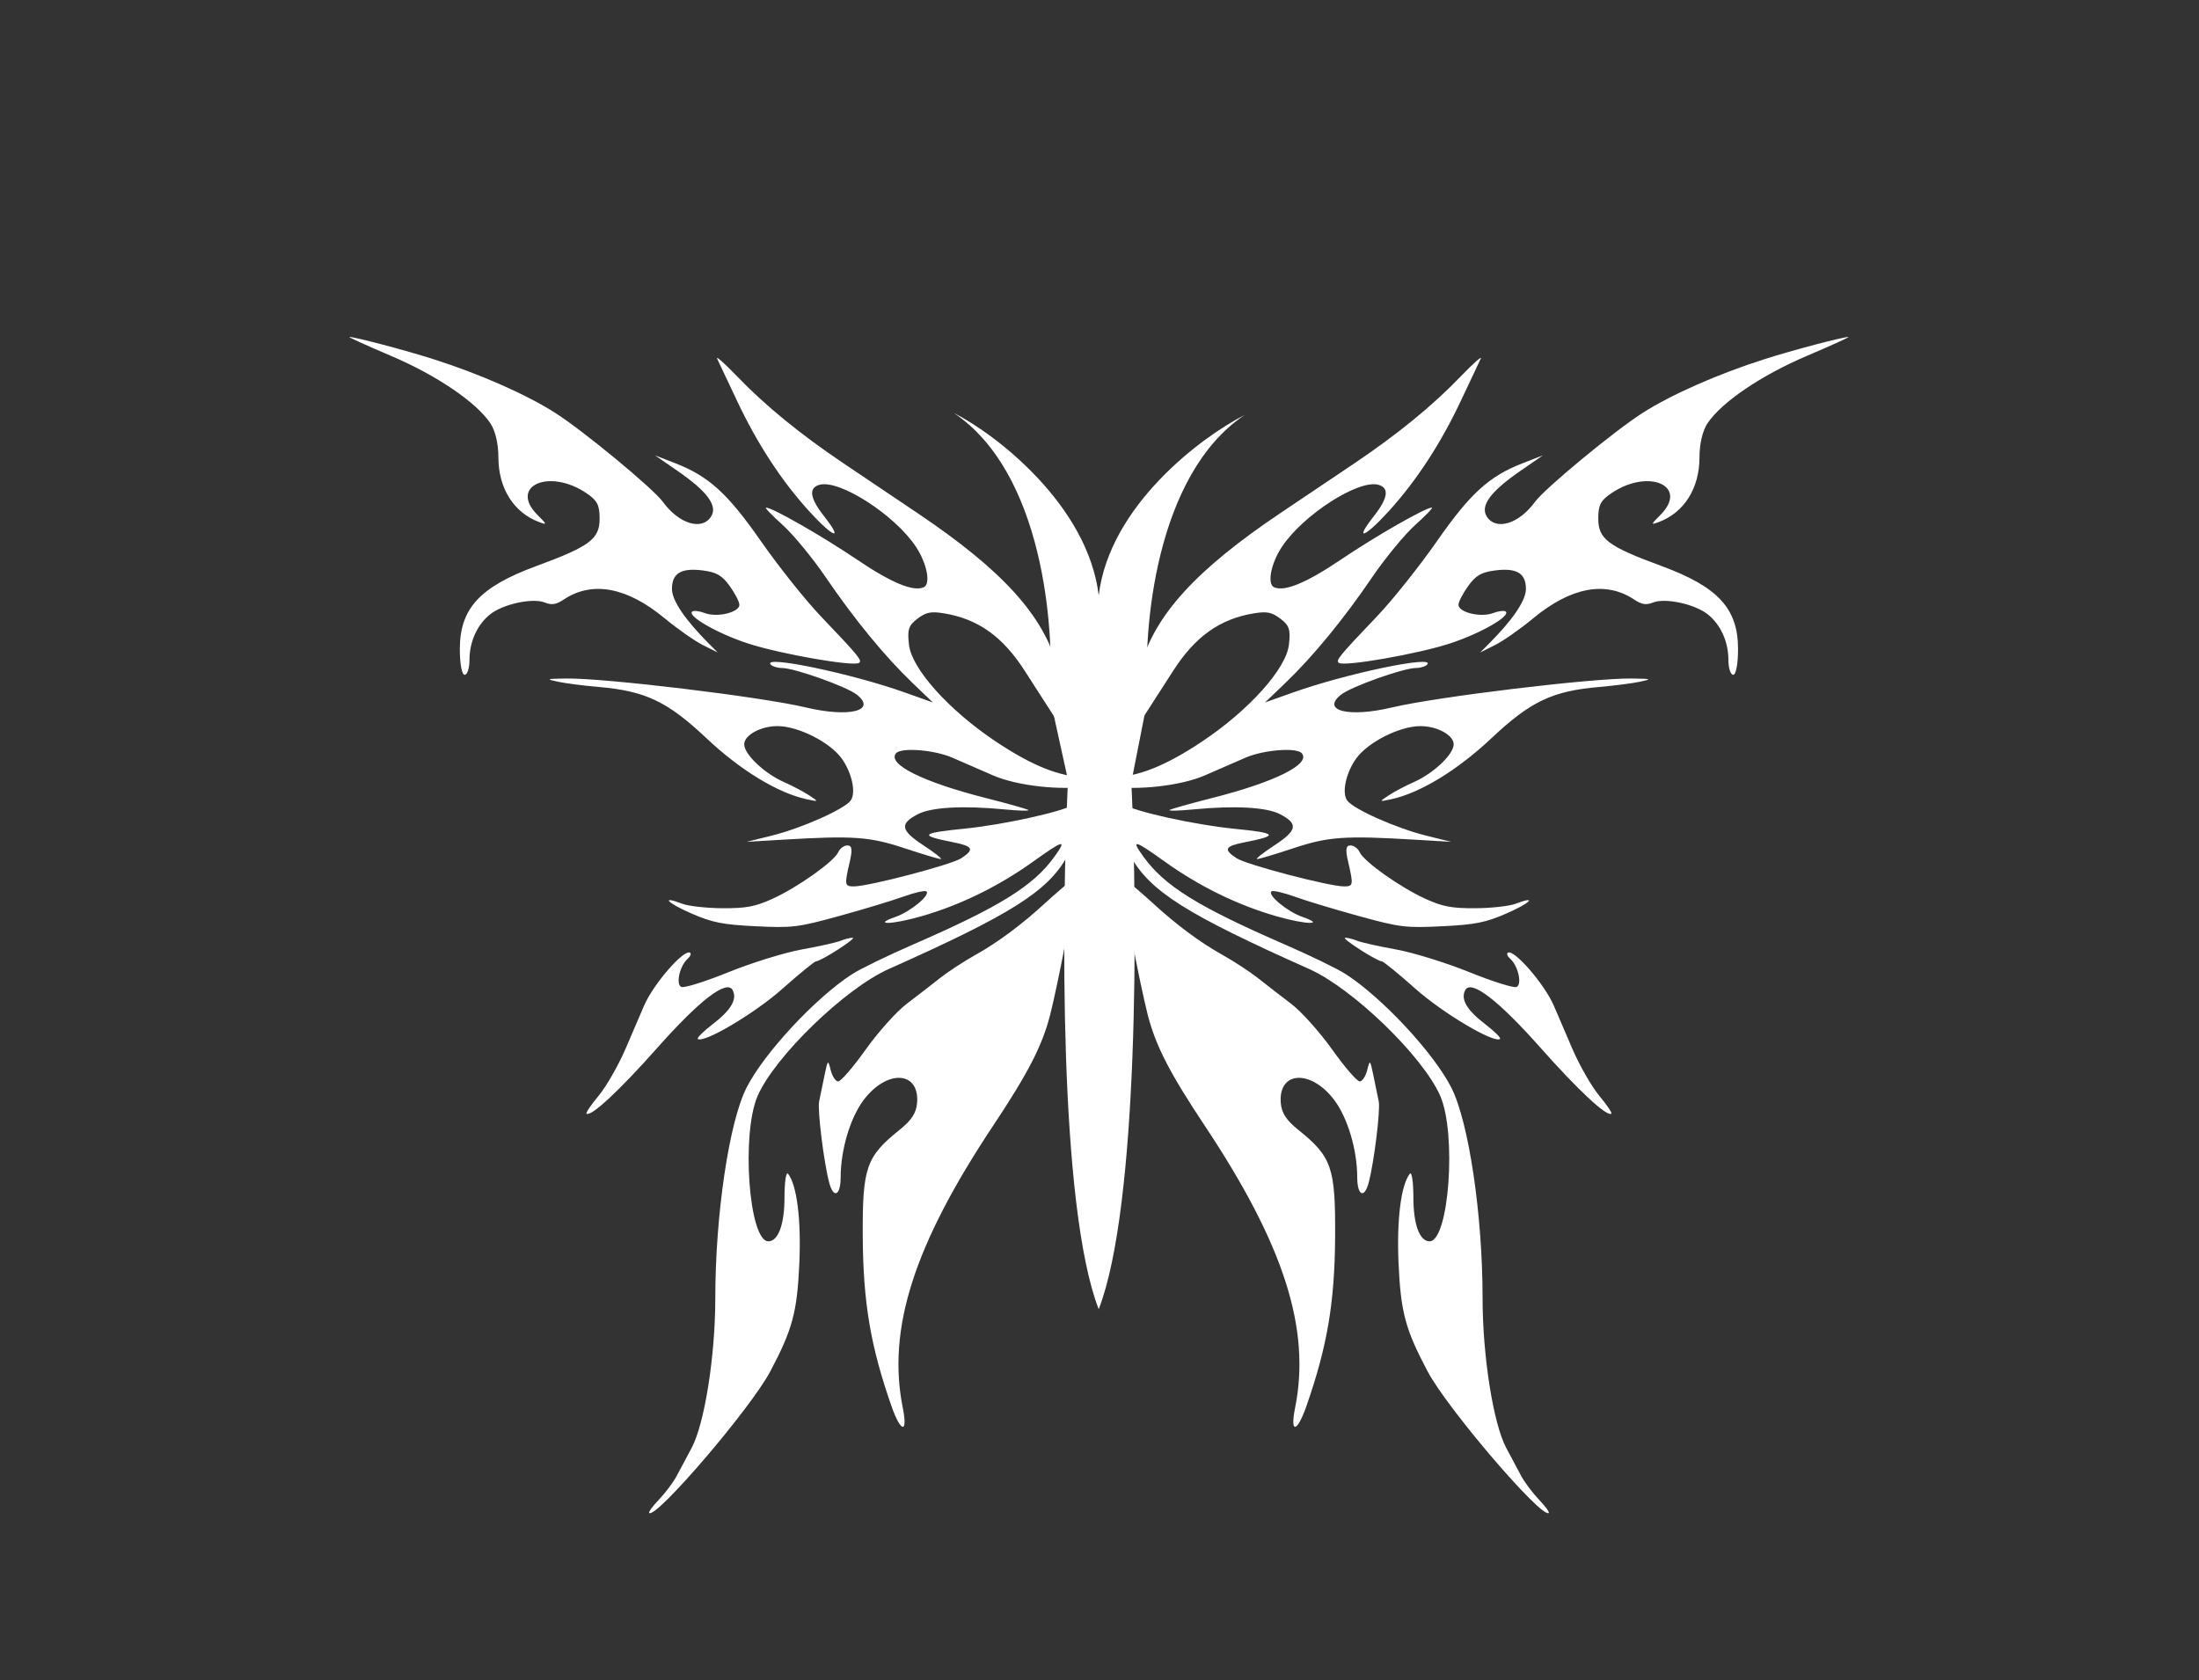 <svg width="657" height="502" viewBox="0 0 657 502" fill="none" xmlns="http://www.w3.org/2000/svg">
<rect x="0" y="0" width="657" height="502" fill="#333333" stroke="none"/>
<path d="M146.521 126.481C142.266 120.132 130.41 112.097 116.705 106.274C109.467 103.199 103.93 100.682 104.399 100.68C106.097 100.672 121.012 104.611 129.426 107.29C143.4 111.738 157.301 117.872 165.982 123.422C174.386 128.796 195.159 145.968 198.035 149.92C202.842 156.527 209.685 158.63 212.441 154.348C214.5 151.146 211.371 146.876 202.451 140.715L195.709 136.059L201.756 138.408C211.771 142.3 217.395 147.417 227.357 161.706C232.58 169.196 240.555 179.212 245.081 183.963C256.655 196.11 257.669 197.344 256.664 198.055C255.012 199.224 233.228 195.425 223.547 192.279C214.348 189.289 205.061 183.951 206.851 182.683C207.32 182.352 209.012 182.576 210.612 183.183C214.271 184.569 220.91 182.969 220.91 180.701C220.91 179.823 219.615 177.31 218.034 175.114C215.755 171.95 214.11 170.984 210.098 170.452C203.546 169.581 200.745 171.245 200.762 175.997C200.775 179.423 204.689 185.192 211.907 192.42L214.43 194.949L209.983 192.723C207.536 191.5 202.389 187.891 198.545 184.705C187.345 175.423 176.939 173.482 168.478 179.095C166.127 180.653 164.876 180.855 162.766 180.016C159.143 178.575 150.405 180.448 146.501 183.503C142.616 186.542 140.267 191.696 140.267 197.182C140.267 199.622 139.619 201.618 138.827 201.618C137.994 201.618 137.387 198.373 137.387 193.92C137.387 181.827 143.36 175.34 160.207 169.133C176.261 163.22 179.148 161.059 179.148 154.955C179.148 150.875 178.449 149.528 175.188 147.332C163.992 139.791 151.931 145.247 160.645 153.911C163.482 156.732 163.511 156.904 160.988 155.947C153.449 153.09 148.907 145.835 148.907 136.647C148.907 132.61 147.98 128.658 146.521 126.481Z" fill="white"/>
<path d="M220.06 119.451C217.409 113.795 214.811 108.289 214.284 107.215C213.759 106.142 216.413 108.476 220.183 112.401C228.593 121.158 238.986 129.656 252.04 138.451C257.492 142.122 267.384 148.775 274.024 153.235C299.384 170.268 311.691 183.775 315.936 199.237C319.853 213.498 323.114 223.111 324.781 225.317C325.573 226.366 325.942 227.77 325.599 228.44C325.258 229.109 323.36 227.134 321.381 224.05C319.404 220.966 316.147 215.919 314.142 212.834C312.139 209.75 308.582 204.222 306.239 200.551C299.611 190.167 292.161 184.87 281.876 183.227C278.092 182.623 276.679 182.92 274.097 184.866C271.452 186.859 271.046 188.116 271.578 192.66C272.421 199.851 283.48 212.173 297.494 221.534C308.435 228.842 316.737 232.149 324.234 232.185C329.781 232.211 330.454 233.934 325.277 234.854C317.208 236.288 303.836 234.796 296.68 231.663C292.883 230 287.402 227.614 284.503 226.361C279.103 224.028 269.292 223.26 267.731 225.048C264.911 228.278 275.752 233.677 294.665 238.464C301.14 240.103 306.796 241.702 307.236 242.019C307.675 242.336 304.469 242.251 300.113 241.833C287.662 240.635 278.227 241.162 274.192 243.279C268.718 246.151 269.071 248.076 275.893 252.563C279.314 254.812 281.643 256.659 281.068 256.666C280.494 256.672 275.634 255.221 270.268 253.44C259.81 249.968 254.936 249.625 233.871 250.882L223.07 251.527L230.463 249.697C239.433 247.475 252.143 241.841 254.138 239.204C255.839 236.953 254.57 230.948 251.484 226.637C248.009 221.784 238.601 217.011 232.392 216.948C227.38 216.899 222.35 219.62 222.35 222.38C222.35 225.372 228.338 231.056 234.239 233.667C236.808 234.804 240.207 236.599 241.791 237.655C244.654 239.565 244.649 239.572 241.071 238.807C232.438 236.964 221.269 230.175 211.092 220.588C199.4 209.575 192.874 206.464 178.935 205.259C174.462 204.873 168.954 204.164 166.695 203.685C162.974 202.895 163.206 202.805 169.175 202.726C180.882 202.57 227.35 208.18 240.761 211.367C253.72 214.448 262.05 212.365 256.006 207.555C252.98 205.146 237.341 199.581 233.596 199.58C232.256 199.579 230.75 199.109 230.249 198.535C227.736 195.657 254.341 201.204 270.328 206.893L278.707 209.874L272.679 204.097C264.388 196.151 255.301 185.092 246.749 172.537C242.784 166.717 236.954 159.638 233.793 156.806C230.63 153.974 228.41 151.657 228.858 151.657C230.77 151.657 245.529 160.094 256.096 167.228C266.352 174.152 272.841 176.839 275.984 175.464C278.148 174.517 276.971 168.371 273.671 163.382C267.371 153.858 250.833 143.214 244.86 144.838C241.504 145.749 241.952 148.837 246.226 154.258C252.119 161.73 249.082 160.764 241.871 152.873C233.5 143.711 226.155 132.453 220.06 119.451Z" fill="white"/>
<path d="M287.973 247.607C299.808 246.436 317.945 242.421 320.921 240.314C326.188 236.584 325.052 244.959 318.795 255.989C312.884 266.406 302.083 273.206 265.552 289.508C252.511 295.328 231.66 315.475 226.402 327.336C221.401 338.618 223.737 370.876 229.556 370.876C232.52 370.876 234.38 365.848 234.385 357.822C234.388 353.165 234.863 349.953 235.44 350.684C238.097 354.047 239.403 364.428 238.816 377.503C238.159 392.075 236.778 397.202 230.119 409.775C224.29 420.782 196.19 453.636 193.958 452.055C193.654 451.841 194.953 450.052 196.844 448.08C198.733 446.108 201.109 442.957 202.122 441.078C203.135 439.199 205.18 435.367 206.666 432.563C210.521 425.29 213.71 405.084 213.71 387.929C213.71 363.033 217.815 335.315 223.031 325.002C228.26 314.663 243.633 298.129 254.6 291.045C257.027 289.479 265.18 285.512 272.722 282.231C298.793 270.884 308.7 264.735 315.036 255.964C318.903 250.611 317.834 250.859 308.644 257.447C298.34 264.834 286.823 270.46 275.199 273.784C266.394 276.303 260.421 276.417 267.597 273.93C272.052 272.385 278.159 267.305 276.755 266.31C276.292 265.981 273.16 266.706 269.797 267.92C266.435 269.136 257.786 271.747 250.577 273.724C238.316 277.087 236.715 277.282 225.743 276.742C215.919 276.259 212.811 275.641 206.59 272.931C199.337 269.77 197.194 267.488 203.866 270.029C205.716 270.734 211.118 271.331 215.87 271.357C222.956 271.394 225.644 270.886 230.815 268.533C238.338 265.11 249.188 257.411 250.447 254.605C250.941 253.502 252.171 252.6 253.18 252.6C254.567 252.6 254.74 253.782 253.889 257.443C252.263 264.436 252.329 264.835 255.111 264.838C259.535 264.844 284.273 258.359 287.206 256.424C291.25 253.757 290.747 252.819 284.633 251.62C274.46 249.625 275.076 248.885 287.973 247.607Z" fill="white"/>
<path d="M291.437 285.299C298.096 281.585 305.309 276.222 312.302 269.784C314.649 267.623 320.493 262.523 320.921 262.523C322.335 262.523 315.957 294.745 313.699 303.432C311.334 312.527 307.126 320.688 296.801 336.209C273.063 371.885 264.99 397.059 269.728 420.631C271.3 428.46 269.135 428.1 266.331 420.068C260.075 402.143 257.876 389.114 257.767 369.346C257.655 348.818 258.773 345.588 268.782 337.565C272.327 334.722 273.747 332.55 273.998 329.581C274.808 319.995 265.068 319.396 258.076 328.602C254.034 333.924 251.18 343.479 251.163 351.758C251.15 357.286 249.018 358.235 247.725 353.287C246.112 347.12 244.203 331.636 244.739 329.071C245.031 327.669 245.74 324.228 246.314 321.424C247.303 316.582 247.397 316.494 248.173 319.68C248.624 321.524 249.626 323.069 250.401 323.112C251.177 323.154 254.868 318.891 258.604 313.639C262.34 308.387 267.862 302.222 270.874 299.937C273.887 297.652 278.335 294.21 280.759 292.289C283.182 290.368 287.988 287.223 291.437 285.299Z" fill="white"/>
<path d="M239.631 283.666C244.779 282.741 249.963 281.579 251.151 281.087C252.339 280.594 253.959 280.184 254.751 280.175C256.226 280.159 245.366 287.16 243.81 287.228C243.337 287.249 238.801 290.952 233.729 295.456C225.52 302.749 210.357 311.743 208.495 310.424C208.111 310.152 210.114 308.158 212.947 305.991C218.422 301.801 220.344 298.508 218.885 295.816C217.139 292.593 209.008 298.834 196.34 313.123C185.093 325.808 176.588 333.716 175.227 332.753C174.936 332.546 176.568 330.132 178.853 327.386C181.14 324.641 184.779 318.277 186.943 313.243C189.106 308.209 191.565 302.485 192.406 300.522C195.195 294.011 204.417 283.406 206.196 284.666C206.594 284.947 206.255 285.763 205.441 286.478C203.084 288.548 201.834 294.128 203.559 294.882C204.404 295.252 210.761 293.259 217.683 290.453C224.607 287.646 234.483 284.592 239.631 283.666Z" fill="white"/>
<path d="M510.145 126.481C514.4 120.132 526.256 112.097 539.961 106.274C547.199 103.199 552.736 100.682 552.267 100.68C550.569 100.672 535.654 104.611 527.24 107.29C513.266 111.738 499.365 117.872 490.684 123.422C482.28 128.796 461.507 145.968 458.631 149.92C453.824 156.527 446.981 158.63 444.225 154.348C442.166 151.146 445.295 146.876 454.215 140.715L460.957 136.059L454.91 138.408C444.895 142.3 439.271 147.417 429.309 161.706C424.086 169.196 416.111 179.212 411.585 183.963C400.011 196.11 398.997 197.344 400.002 198.055C401.654 199.224 423.438 195.425 433.119 192.279C442.318 189.289 451.605 183.951 449.815 182.683C449.346 182.352 447.654 182.576 446.054 183.183C442.395 184.569 435.756 182.969 435.756 180.701C435.756 179.823 437.051 177.31 438.632 175.114C440.911 171.95 442.556 170.984 446.568 170.452C453.12 169.581 455.921 171.245 455.904 175.997C455.891 179.423 451.977 185.192 444.759 192.42L442.236 194.949L446.683 192.723C449.13 191.5 454.277 187.891 458.122 184.705C469.321 175.423 479.727 173.482 488.189 179.095C490.539 180.653 491.79 180.855 493.9 180.016C497.523 178.575 506.261 180.448 510.165 183.503C514.051 186.542 516.399 191.696 516.399 197.182C516.399 199.622 517.047 201.618 517.839 201.618C518.672 201.618 519.279 198.373 519.279 193.92C519.279 181.827 513.306 175.34 496.459 169.133C480.405 163.22 477.518 161.059 477.518 154.955C477.518 150.875 478.218 149.528 481.478 147.332C492.674 139.791 504.735 145.247 496.021 153.911C493.184 156.732 493.155 156.904 495.678 155.947C503.217 153.09 507.759 145.835 507.759 136.647C507.759 132.61 508.686 128.658 510.145 126.481Z" fill="white"/>
<path d="M436.606 119.451C439.257 113.795 441.855 108.289 442.382 107.215C442.907 106.142 440.253 108.476 436.483 112.401C428.073 121.158 417.68 129.656 404.626 138.451C399.174 142.122 389.283 148.775 382.642 153.235C357.282 170.268 344.975 183.775 340.73 199.237C336.813 213.498 333.552 223.111 331.885 225.317C331.093 226.366 330.724 227.77 331.067 228.44C331.408 229.109 333.306 227.134 335.285 224.05C337.262 220.966 340.519 215.919 342.524 212.834C344.527 209.75 348.084 204.222 350.427 200.551C357.056 190.167 364.505 184.87 374.79 183.227C378.574 182.623 379.987 182.92 382.569 184.866C385.214 186.859 385.62 188.116 385.088 192.66C384.245 199.851 373.186 212.173 359.172 221.534C348.231 228.842 339.929 232.149 332.432 232.185C326.885 232.211 326.212 233.934 331.389 234.854C339.458 236.288 352.83 234.796 359.986 231.663C363.783 230 369.264 227.614 372.163 226.361C377.563 224.028 387.374 223.26 388.935 225.048C391.755 228.278 380.914 233.677 362.001 238.464C355.526 240.103 349.87 241.702 349.43 242.019C348.991 242.336 352.197 242.251 356.553 241.833C369.004 240.635 378.439 241.162 382.474 243.279C387.948 246.151 387.595 248.076 380.773 252.563C377.352 254.812 375.023 256.659 375.598 256.666C376.172 256.672 381.032 255.221 386.398 253.44C396.856 249.968 401.73 249.625 422.796 250.882L433.596 251.527L426.203 249.697C417.233 247.475 404.523 241.841 402.528 239.204C400.827 236.953 402.096 230.948 405.182 226.637C408.657 221.784 418.065 217.011 424.274 216.948C429.286 216.899 434.316 219.62 434.316 222.38C434.316 225.372 428.328 231.056 422.427 233.667C419.858 234.804 416.459 236.599 414.875 237.655C412.012 239.565 412.017 239.572 415.595 238.807C424.228 236.964 435.397 230.175 445.574 220.588C457.266 209.575 463.793 206.464 477.731 205.259C482.204 204.873 487.712 204.164 489.971 203.685C493.692 202.895 493.461 202.805 487.492 202.726C475.784 202.57 429.316 208.18 415.905 211.367C402.946 214.448 394.617 212.365 400.66 207.555C403.686 205.146 419.325 199.581 423.071 199.58C424.41 199.579 425.916 199.109 426.417 198.535C428.93 195.657 402.325 201.204 386.338 206.893L377.959 209.874L383.987 204.097C392.278 196.151 401.365 185.092 409.917 172.537C413.882 166.717 419.712 159.638 422.873 156.806C426.036 153.974 428.256 151.657 427.808 151.657C425.896 151.657 411.137 160.094 400.57 167.228C390.314 174.152 383.825 176.839 380.683 175.464C378.518 174.517 379.695 168.371 382.995 163.382C389.296 153.858 405.833 143.214 411.806 144.838C415.162 145.749 414.714 148.837 410.44 154.258C404.547 161.73 407.584 160.764 414.795 152.873C423.166 143.711 430.511 132.453 436.606 119.451Z" fill="white"/>
<path d="M368.693 247.607C356.858 246.436 338.721 242.421 335.746 240.314C330.478 236.584 331.614 244.959 337.871 255.989C343.783 266.406 354.583 273.206 391.114 289.508C404.155 295.328 425.006 315.475 430.264 327.336C435.265 338.618 432.929 370.876 427.11 370.876C424.146 370.876 422.286 365.848 422.281 357.822C422.279 353.165 421.803 349.953 421.226 350.684C418.569 354.047 417.263 364.428 417.85 377.503C418.507 392.075 419.888 397.202 426.547 409.775C432.376 420.782 460.476 453.636 462.708 452.055C463.012 451.841 461.713 450.052 459.822 448.08C457.933 446.108 455.557 442.957 454.544 441.078C453.531 439.199 451.486 435.367 450 432.563C446.145 425.29 442.956 405.084 442.956 387.929C442.956 363.033 438.851 335.315 433.635 325.002C428.406 314.663 413.033 298.129 402.066 291.045C399.639 289.479 391.486 285.512 383.944 282.231C357.873 270.884 347.966 264.735 341.63 255.964C337.763 250.611 338.832 250.859 348.022 257.447C358.326 264.834 369.843 270.46 381.467 273.784C390.272 276.303 396.245 276.417 389.069 273.93C384.614 272.385 378.507 267.305 379.911 266.31C380.374 265.981 383.506 266.706 386.869 267.92C390.232 269.136 398.881 271.747 406.089 273.724C418.35 277.087 419.951 277.282 430.923 276.742C440.747 276.259 443.855 275.641 450.076 272.931C457.33 269.77 459.472 267.488 452.801 270.029C450.95 270.734 445.548 271.331 440.796 271.357C433.71 271.394 431.023 270.886 425.851 268.533C418.328 265.11 407.478 257.411 406.219 254.605C405.725 253.502 404.495 252.6 403.486 252.6C402.099 252.6 401.926 253.782 402.777 257.443C404.403 264.436 404.337 264.835 401.555 264.838C397.131 264.844 372.394 258.359 369.46 256.424C365.416 253.757 365.919 252.819 372.034 251.62C382.206 249.625 381.59 248.885 368.693 247.607Z" fill="white"/>
<path d="M365.229 285.299C358.57 281.585 351.357 276.222 344.364 269.784C342.017 267.623 336.173 262.523 335.746 262.523C334.331 262.523 340.709 294.745 342.967 303.432C345.332 312.527 349.54 320.688 359.865 336.209C383.603 371.885 391.676 397.059 386.938 420.631C385.366 428.46 387.531 428.1 390.335 420.068C396.591 402.143 398.79 389.114 398.899 369.346C399.012 348.818 397.893 345.588 387.884 337.565C384.339 334.722 382.919 332.55 382.668 329.581C381.858 319.995 391.598 319.396 398.59 328.602C402.632 333.924 405.486 343.479 405.503 351.758C405.516 357.286 407.648 358.235 408.941 353.287C410.554 347.12 412.463 331.636 411.927 329.071C411.635 327.669 410.927 324.228 410.352 321.424C409.363 316.582 409.269 316.494 408.493 319.68C408.042 321.524 407.04 323.069 406.265 323.112C405.489 323.154 401.798 318.891 398.063 313.639C394.326 308.387 388.804 302.222 385.792 299.937C382.779 297.652 378.331 294.21 375.907 292.289C373.484 290.368 368.678 287.223 365.229 285.299Z" fill="white"/>
<path d="M417.035 283.666C411.887 282.741 406.703 281.579 405.515 281.087C404.327 280.594 402.707 280.184 401.915 280.175C400.44 280.159 411.3 287.16 412.856 287.228C413.329 287.249 417.865 290.952 422.937 295.456C431.146 302.749 446.309 311.743 448.171 310.424C448.555 310.152 446.552 308.158 443.72 305.991C438.244 301.801 436.322 298.508 437.781 295.816C439.528 292.593 447.658 298.834 460.326 313.123C471.573 325.808 480.078 333.716 481.439 332.753C481.73 332.546 480.098 330.132 477.813 327.386C475.526 324.641 471.887 318.277 469.723 313.243C467.56 308.209 465.102 302.485 464.261 300.522C461.471 294.011 452.249 283.406 450.471 284.666C450.072 284.947 450.412 285.763 451.225 286.478C453.583 288.548 454.832 294.128 453.107 294.882C452.262 295.252 445.906 293.259 438.983 290.453C432.059 287.646 422.184 284.592 417.035 283.666Z" fill="white"/>
<path d="M313.64 208.258C315.17 187.399 311.576 141.22 284.965 123.377C297.964 129.985 325.053 151.133 328.265 177.899C331.477 151.133 358.852 130.605 371.852 123.996C345.241 141.84 341.36 188.019 342.89 208.877L338.015 233.66C339.927 273.572 340.194 360.453 328.265 391.163C316.336 360.453 317.177 272.952 319.089 233.041L313.64 208.258Z" fill="white"/>
</svg>
